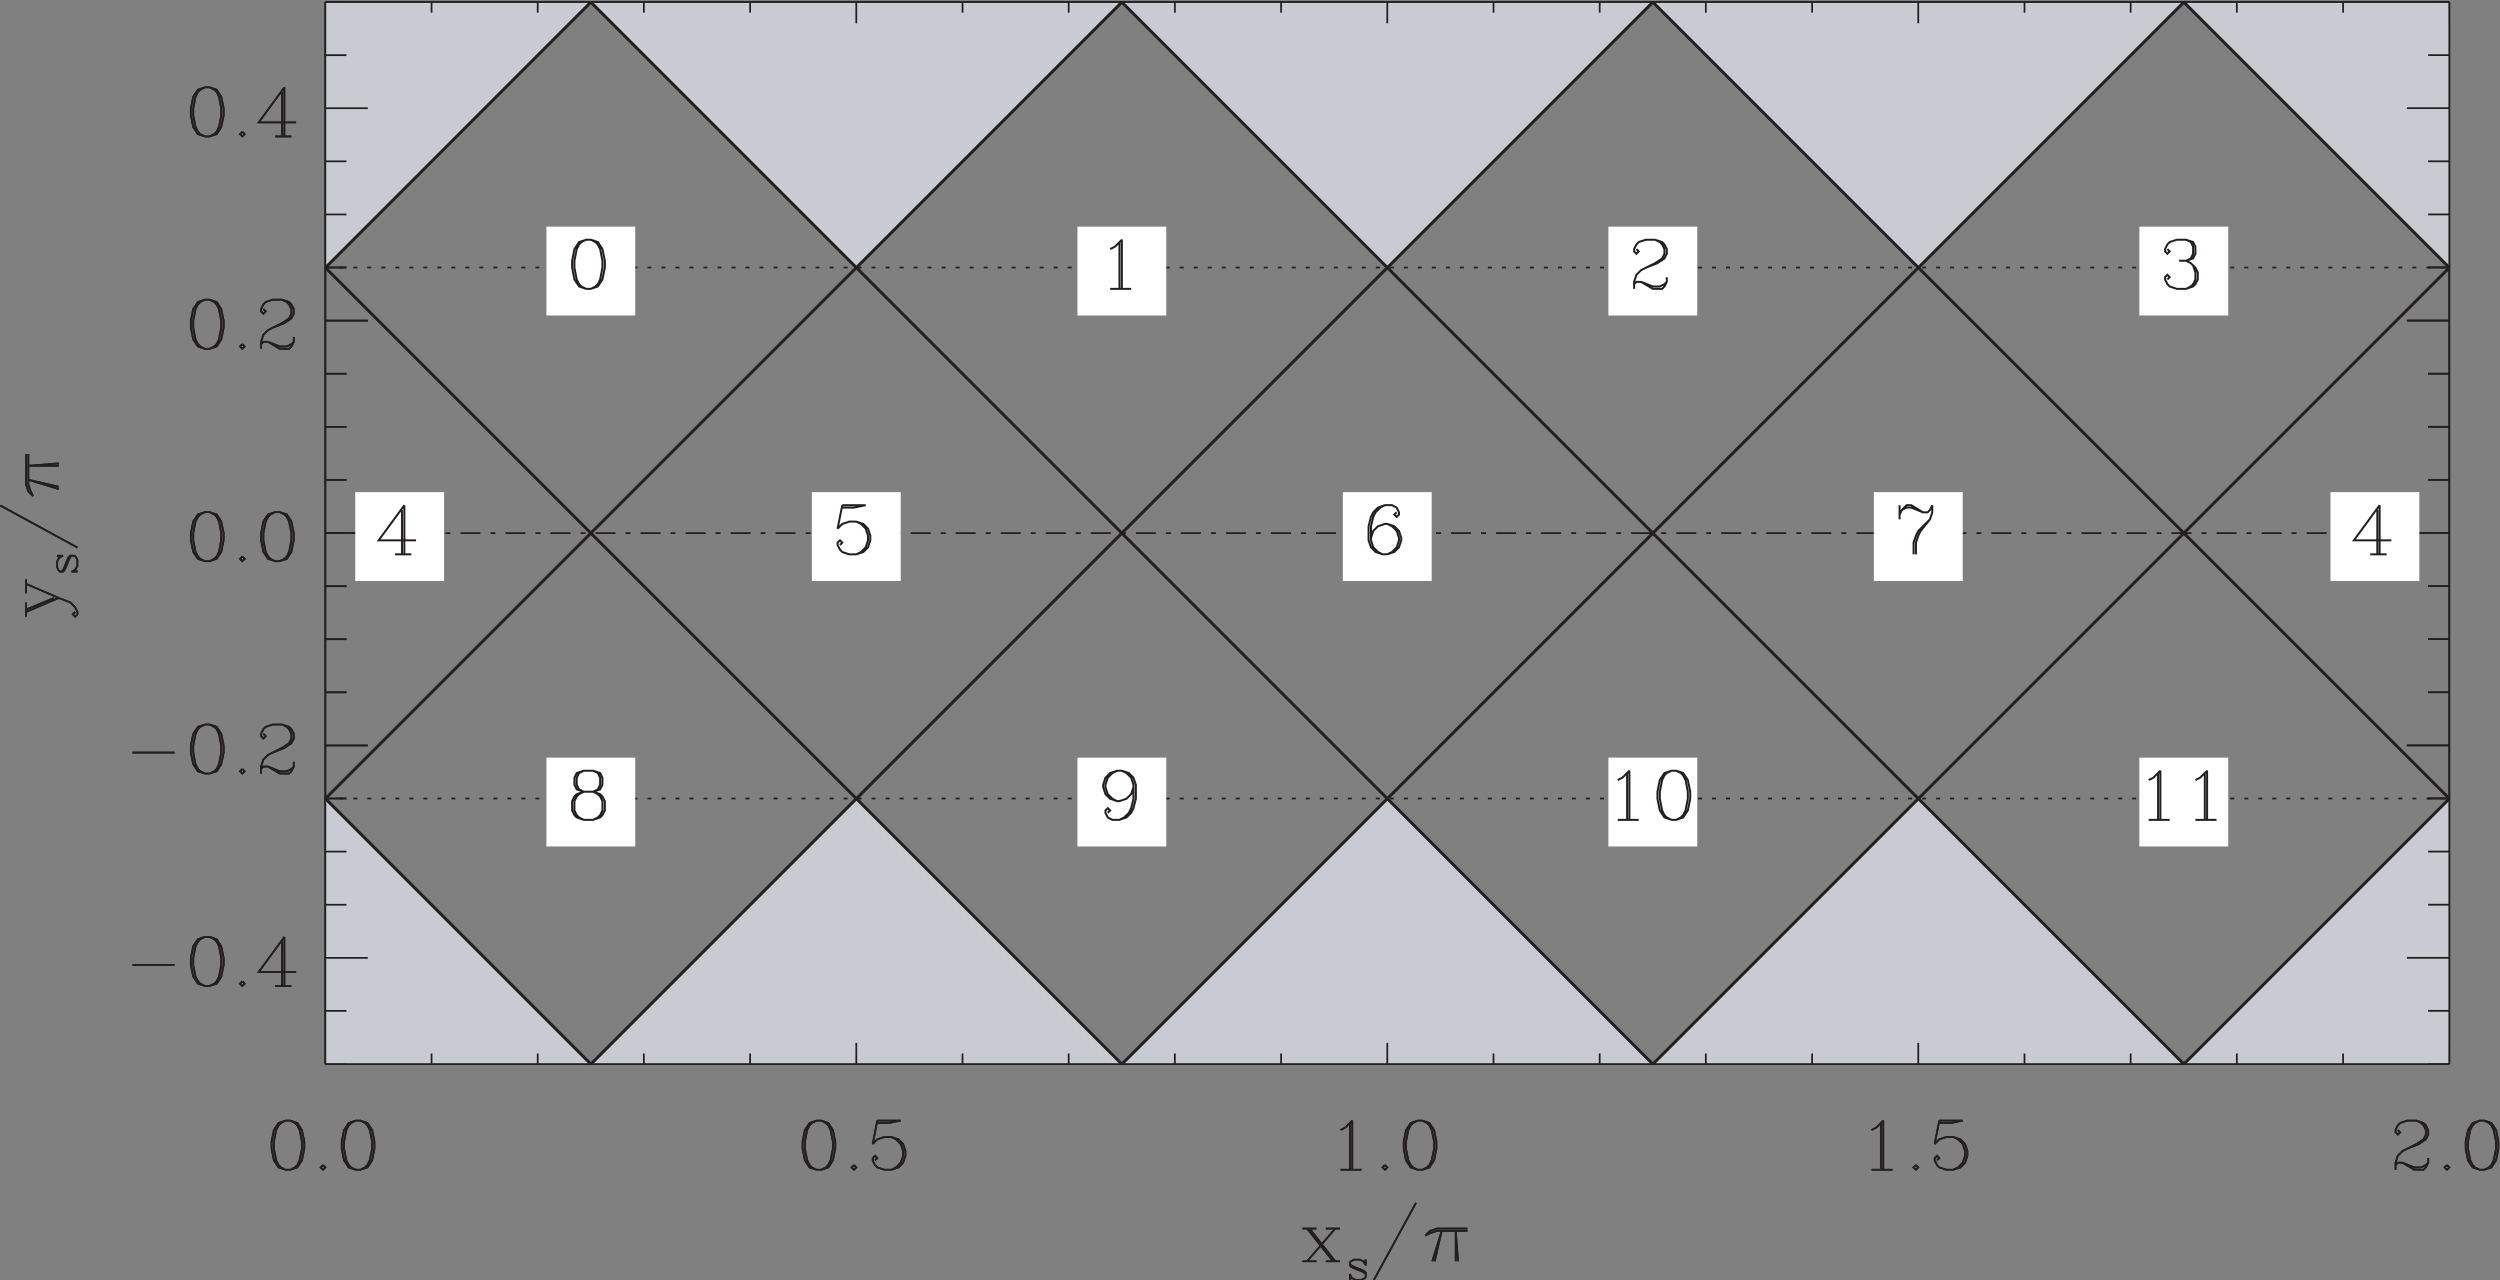 <svg width="594.8" height="304.55" version="1.1" viewBox="0 0 594.8 304.55" xmlns="http://www.w3.org/2000/svg">
 <rect x="0" y="0" width="594.8" height="304.55" fill="#808080" stroke="none"/>
 <defs>
  <clipPath id="ag">
   <path d="m0 0h612v810h-612z"/>
  </clipPath>
  <clipPath id="af">
   <path d="m0 0h612v810h-612z"/>
  </clipPath>
  <clipPath id="ae">
   <path d="m0 0h612v810h-612z"/>
  </clipPath>
  <clipPath id="ad">
   <path d="m0 0h612v810h-612z"/>
  </clipPath>
  <clipPath id="ac">
   <path d="m0 0h612v810h-612z"/>
  </clipPath>
  <clipPath id="ab">
   <path d="m0 0h612v810h-612z"/>
  </clipPath>
  <clipPath id="aa">
   <path d="m0 0h612v810h-612z"/>
  </clipPath>
  <clipPath id="z">
   <path d="m0 0h612v810h-612z"/>
  </clipPath>
  <clipPath id="y">
   <path d="m0 0h612v810h-612z"/>
  </clipPath>
  <clipPath id="x">
   <path d="m0 0h612v810h-612z"/>
  </clipPath>
  <clipPath id="w">
   <path d="m0 0h612v810h-612z"/>
  </clipPath>
  <clipPath id="v">
   <path d="m0 0h612v810h-612z"/>
  </clipPath>
  <clipPath id="u">
   <path d="m0 0h612v810h-612z"/>
  </clipPath>
  <clipPath id="t">
   <path d="m0 0h612v810h-612z"/>
  </clipPath>
  <clipPath id="s">
   <path d="m0 0h612v810h-612z"/>
  </clipPath>
  <clipPath id="r">
   <path d="m0 0h612v810h-612z"/>
  </clipPath>
  <clipPath id="q">
   <path d="m0 0h612v810h-612z"/>
  </clipPath>
  <clipPath id="p">
   <path d="m0 0h612v810h-612z"/>
  </clipPath>
  <clipPath id="o">
   <path d="m0 0h612v810h-612z"/>
  </clipPath>
  <clipPath id="n">
   <path d="m0 0h612v810h-612z"/>
  </clipPath>
  <clipPath id="m">
   <path d="m0 0h612v810h-612z"/>
  </clipPath>
  <clipPath id="l">
   <path d="m0 0h612v810h-612z"/>
  </clipPath>
  <clipPath id="k">
   <path d="m0 0h612v810h-612z"/>
  </clipPath>
  <clipPath id="j">
   <path d="m0 0h612v810h-612z"/>
  </clipPath>
  <clipPath id="i">
   <path d="m0 0h612v810h-612z"/>
  </clipPath>
  <clipPath id="h">
   <path d="m0 0h612v810h-612z"/>
  </clipPath>
  <clipPath id="g">
   <path d="m0 0h612v810h-612z"/>
  </clipPath>
  <clipPath id="f">
   <path d="m0 0h612v810h-612z"/>
  </clipPath>
  <clipPath id="e">
   <path d="m0 0h612v810h-612z"/>
  </clipPath>
  <clipPath id="d">
   <path d="m0 0h612v810h-612z"/>
  </clipPath>
  <clipPath id="c">
   <path d="m0 0h612v810h-612z"/>
  </clipPath>
  <clipPath id="b">
   <path d="m0 0h612v810h-612z"/>
  </clipPath>
  <clipPath id="a">
   <path d="m0 0h612v810h-612z"/>
  </clipPath>
 </defs>
 <g transform="matrix(1.333 0 0 -1.333 -107.3 995.82)">
  <path d="m138.56 557.13h379.09m-379.09 0v3.786m-7.089-13.876-1.251-0.429-0.839-1.249-0.411-2.072v-1.268l0.411-2.072 0.839-1.267 1.251-0.411h0.839l1.25 0.411 0.822 1.267 0.428 2.072v1.268l-0.428 2.072-0.822 1.249-1.25 0.429h-0.839l-0.84-0.429-0.411-0.41-0.428-0.839-0.411-2.072v-1.268l0.411-2.072 0.428-0.839 0.411-0.428 0.84-0.411m0.839 0 0.821 0.411 0.429 0.428 0.411 0.839 0.411 2.072v1.268l-0.411 2.072-0.411 0.839-0.429 0.41-0.821 0.429m5.84-7.929-0.429-0.428 0.429-0.411 0.41 0.411-0.41 0.428m5.839 7.929-1.25-0.429-0.839-1.249-0.411-2.072v-1.268l0.411-2.072 0.839-1.267 1.25-0.411h0.839l1.251 0.411 0.839 1.267 0.41 2.072v1.268l-0.41 2.072-0.839 1.249-1.251 0.429h-0.839l-0.839-0.429-0.411-0.41-0.428-0.839-0.411-2.072v-1.268l0.411-2.072 0.428-0.839 0.411-0.428 0.839-0.411m0.839 0 0.822 0.411 0.429 0.428 0.41 0.839 0.429 2.072v1.268l-0.429 2.072-0.41 0.839-0.429 0.41-0.822 0.429m88.505 10.09v3.786m-7.089-13.876-1.25-0.429-0.84-1.249-0.41-2.072v-1.268l0.41-2.072 0.84-1.267 1.25-0.411h0.839l1.25 0.411 0.822 1.267 0.428 2.072v1.268l-0.428 2.072-0.822 1.249-1.25 0.429h-0.839l-0.84-0.429-0.41-0.41-0.429-0.839-0.411-2.072v-1.268l0.411-2.072 0.429-0.839 0.41-0.428 0.84-0.411m0.839 0 0.821 0.411 0.429 0.428 0.411 0.839 0.411 2.072v1.268l-0.411 2.072-0.411 0.839-0.429 0.41-0.821 0.429m5.84-7.929-0.429-0.428 0.429-0.411 0.41 0.411-0.41 0.428m4.161 7.929-0.822-4.179 0.822 0.84 1.268 0.41h1.25l1.25-0.41 0.839-0.84 0.411-1.25v-0.839l-0.411-1.25-0.839-0.839-1.25-0.411h-1.25l-1.268 0.411-0.411 0.428-0.411 0.839v0.411l0.411 0.411 0.411-0.411-0.411-0.411m2.929 4.161 0.821-0.41 0.839-0.84 0.429-1.25v-0.839l-0.429-1.25-0.839-0.839-0.821-0.411m-2.518 8.768h4.178m-4.178-0.429h2.089l2.089 0.429m86.845 10.09v3.786m-8.34-15.554 0.839 0.428 1.25 1.25v-8.768m-0.428 8.339v-8.339m-1.661 0h3.75m4.179 0.839-0.429-0.428 0.429-0.411 0.411 0.411-0.411 0.428m5.84 7.929-1.25-0.429-0.84-1.249-0.411-2.072v-1.268l0.411-2.072 0.84-1.267 1.25-0.411h0.839l1.25 0.411 0.839 1.267 0.411 2.072v1.268l-0.411 2.072-0.839 1.249-1.25 0.429h-0.839l-0.839-0.429-0.411-0.41-0.43-0.839-0.41-2.072v-1.268l0.41-2.072 0.43-0.839 0.411-0.428 0.839-0.411m0.839 0 0.821 0.411 0.429 0.428 0.411 0.839 0.428 2.072v1.268l-0.428 2.072-0.411 0.839-0.429 0.41-0.821 0.429m88.504 10.09v3.786m-8.34-15.554 0.841 0.428 1.25 1.25v-8.768m-0.43 8.339v-8.339m-1.661 0h3.751m4.178 0.839-0.428-0.428 0.428-0.411 0.411 0.411-0.411 0.428m4.162 7.929-0.822-4.179 0.822 0.84 1.268 0.41h1.249l1.25-0.41 0.841-0.84 0.409-1.25v-0.839l-0.409-1.25-0.841-0.839-1.25-0.411h-1.249l-1.268 0.411-0.411 0.428-0.411 0.839v0.411l0.411 0.411 0.411-0.411-0.411-0.411m2.928 4.161 0.822-0.41 0.839-0.84 0.43-1.25v-0.839l-0.43-1.25-0.839-0.839-0.822-0.411m-2.517 8.768h4.178m-4.178-0.429h2.089l2.089 0.429m86.845 10.09v3.786m-9.179-15.554 0.41-0.411-0.41-0.411-0.411 0.411v0.411l0.411 0.839 0.41 0.41 1.268 0.429h1.661l1.25-0.429 0.411-0.41 0.428-0.839v-0.822l-0.428-0.839-1.25-0.84-2.072-0.839-0.839-0.411-0.839-0.839-0.411-1.25v-1.25m3.75 8.768 0.839-0.429 0.411-0.41 0.411-0.839v-0.822l-0.411-0.839-1.25-0.84-1.661-0.839m-2.089-2.911 0.411 0.411h0.839l2.089-0.839h1.25l0.822 0.428 0.428 0.411m-4.589 0 2.089-1.25h1.661l0.411 0.411 0.428 0.839v0.839m3.34-1.25-0.428-0.428 0.428-0.411 0.411 0.411-0.411 0.428m5.84 7.929-1.251-0.429-0.839-1.249-0.411-2.072v-1.268l0.411-2.072 0.839-1.267 1.251-0.411h0.839l1.25 0.411 0.839 1.267 0.411 2.072v1.268l-0.411 2.072-0.839 1.249-1.25 0.429h-0.839l-0.84-0.429-0.411-0.41-0.428-0.839-0.411-2.072v-1.268l0.411-2.072 0.428-0.839 0.411-0.428 0.84-0.411m0.839 0 0.822 0.411 0.428 0.428 0.411 0.839 0.428 2.072v1.268l-0.428 2.072-0.411 0.839-0.428 0.41-0.822 0.429m-366.4 10.09v1.893m18.947-1.893v1.893m18.948-1.893v1.893m18.965-1.893v1.893m37.913-1.893v1.893m18.947-1.893v1.893m18.948-1.893v1.893m18.965-1.893v1.893m37.913-1.893v1.893m18.948-1.893v1.893m18.946-1.893v1.893m18.967-1.893v1.893m37.911-1.893v1.893m18.948-1.893v1.893m18.948-1.893v1.893m18.965-1.893v1.893m-184.9-31.252 4.608-5.84m-4.179 5.84 4.59-5.84m0 5.84-5.019-5.84m-0.821 5.84h2.5m1.66 0h2.519m-6.679-5.84h2.5m1.66 0h2.519m4.34-0.232 0.267 0.518v-1.018l-0.267 0.5-0.251 0.268-0.518 0.25h-1.035l-0.518-0.25-0.25-0.268v-0.5l0.25-0.268 0.518-0.249 1.286-0.518 0.518-0.268 0.267-0.25m-2.839 1.803 0.25-0.25 0.518-0.268 1.286-0.517 0.518-0.25 0.267-0.268v-0.768l-0.267-0.268-0.518-0.25h-1.019l-0.518 0.25-0.267 0.268-0.25 0.518v-1.036l0.25 0.518m11.554 13.233-7.518-13.769m12.107 8.768-1.678-5.429m1.678 5.429-1.25-5.429m3.751 5.429v-5.429m0 5.429 0.411-5.429m-5.84 4.59 0.839 0.839 1.25 0.411h5.429m-7.518-1.25 0.839 0.411 1.25 0.428h5.429m-203.85 219.32h379.09m-379.09 0v-3.786m94.773 3.786v-3.786m94.774 3.786v-3.786m94.772 3.786v-3.786m94.774 3.786v-3.786m-360.13 3.786v-1.893m18.947 1.893v-1.893m18.948 1.893v-1.893m18.965 1.893v-1.893m37.913 1.893v-1.893m18.947 1.893v-1.893m18.948 1.893v-1.893m18.965 1.893v-1.893m37.913 1.893v-1.893m18.948 1.893v-1.893m18.946 1.893v-1.893m18.967 1.893v-1.893m37.911 1.893v-1.893m18.948 1.893v-1.893m18.948 1.893v-1.893m18.965 1.893v-1.893m-360.14-187.65v189.55m0-170.6h7.59m-42.02-1.268h7.518m5.429 5.019-1.25-0.429-0.84-1.25-0.428-2.089v-1.251l0.428-2.089 0.84-1.25 1.25-0.411h0.821l1.268 0.411 0.822 1.25 0.428 2.089v1.251l-0.428 2.089-0.822 1.25-1.268 0.429h-0.821l-0.839-0.429-0.411-0.411-0.429-0.839-0.411-2.089v-1.251l0.411-2.089 0.429-0.822 0.411-0.428 0.839-0.411m0.821 0 0.84 0.411 0.428 0.428 0.411 0.822 0.411 2.089v1.251l-0.411 2.089-0.411 0.839-0.428 0.411-0.84 0.429m5.858-7.93-0.429-0.428 0.429-0.411 0.411 0.411-0.411 0.428m7.09 7.09v-7.929m0.41 8.769v-8.769m0 8.769-4.589-6.269h6.679m-3.751-2.5h2.911m6.054 42.931h7.59m-42.02-1.268h7.518m5.429 5.001-1.25-0.411-0.84-1.25-0.428-2.09v-1.25l0.428-2.089 0.84-1.25 1.25-0.411h0.821l1.268 0.411 0.822 1.25 0.428 2.089v1.25l-0.428 2.09-0.822 1.25-1.268 0.411h-0.821l-0.839-0.411-0.411-0.411-0.429-0.839-0.411-2.09v-1.25l0.411-2.089 0.429-0.84 0.411-0.41 0.839-0.411m0.821 0 0.84 0.411 0.428 0.41 0.411 0.84 0.411 2.089v1.25l-0.411 2.09-0.411 0.839-0.428 0.411-0.84 0.411m5.858-7.93-0.429-0.41 0.429-0.411 0.411 0.411-0.411 0.41m3.75 6.269 0.411-0.411-0.411-0.428-0.411 0.428v0.411l0.411 0.839 0.411 0.411 1.25 0.411h1.679l1.25-0.411 0.41-0.411 0.429-0.839v-0.839l-0.429-0.84-1.25-0.822-2.089-0.839-0.822-0.41-0.839-0.84-0.411-1.25v-1.25m3.751 8.751 0.839-0.411 0.411-0.411 0.41-0.839v-0.839l-0.41-0.84-1.25-0.822-1.679-0.839m-2.072-2.929 0.411 0.429h0.84l2.071-0.839h1.268l0.821 0.41 0.429 0.429m-4.589 0 2.071-1.25h1.679l0.41 0.411 0.429 0.839v0.839m5.625 40.842h7.59m-29.073 3.732-1.25-0.411-0.84-1.25-0.428-2.089v-1.25l0.428-2.09 0.84-1.25 1.25-0.411h0.821l1.268 0.411 0.822 1.25 0.428 2.09v1.25l-0.428 2.089-0.822 1.25-1.268 0.411h-0.821l-0.839-0.411-0.411-0.428-0.429-0.822-0.411-2.089v-1.25l0.411-2.09 0.429-0.839 0.411-0.411 0.839-0.411m0.821 0 0.84 0.411 0.428 0.411 0.411 0.839 0.411 2.09v1.25l-0.411 2.089-0.411 0.822-0.428 0.428-0.84 0.411m5.858-7.929-0.429-0.411 0.429-0.411 0.411 0.411-0.411 0.411m5.839 7.929-1.249-0.411-0.84-1.25-0.411-2.089v-1.25l0.411-2.09 0.84-1.25 1.249-0.411h0.822l1.268 0.411 0.821 1.25 0.429 2.09v1.25l-0.429 2.089-0.821 1.25-1.268 0.411h-0.822l-0.839-0.411-0.41-0.428-0.429-0.822-0.411-2.089v-1.25l0.411-2.09 0.429-0.839 0.41-0.411 0.839-0.411m0.822 0 0.839 0.411 0.429 0.411 0.411 0.839 0.41 2.09v1.25l-0.41 2.089-0.411 0.822-0.429 0.428-0.839 0.411m8.143 34.181h7.59m-29.073 3.732-1.25-0.411-0.84-1.25-0.428-2.089v-1.25l0.428-2.09 0.84-1.25 1.25-0.428h0.821l1.268 0.428 0.822 1.25 0.428 2.09v1.25l-0.428 2.089-0.822 1.25-1.268 0.411h-0.821l-0.839-0.411-0.411-0.428-0.429-0.822-0.411-2.089v-1.25l0.411-2.09 0.429-0.839 0.411-0.411 0.839-0.428m0.821 0 0.84 0.428 0.428 0.411 0.411 0.839 0.411 2.09v1.25l-0.411 2.089-0.411 0.822-0.428 0.428-0.84 0.411m5.858-7.929-0.429-0.411 0.429-0.428 0.411 0.428-0.411 0.411m3.75 6.268 0.411-0.428-0.411-0.411-0.411 0.411v0.428l0.411 0.822 0.411 0.428 1.25 0.411h1.679l1.25-0.411 0.41-0.428 0.429-0.822v-0.839l-0.429-0.839-1.25-0.839-2.089-0.822-0.822-0.429-0.839-0.821-0.411-1.268v-1.25m3.751 8.768 0.839-0.411 0.411-0.428 0.41-0.822v-0.839l-0.41-0.839-1.25-0.839-1.679-0.822m-2.072-2.929 0.411 0.411h0.84l2.071-0.822h1.268l0.821 0.411 0.429 0.411m-4.589 0 2.071-1.25h1.679l0.41 0.428 0.429 0.822v0.839m5.625 40.86h7.59m-29.073 3.732-1.25-0.428-0.84-1.25-0.428-2.072v-1.268l0.428-2.072 0.84-1.267 1.25-0.411h0.821l1.268 0.411 0.822 1.267 0.428 2.072v1.268l-0.428 2.072-0.822 1.25-1.268 0.428h-0.821l-0.839-0.428-0.411-0.411-0.429-0.839-0.411-2.072v-1.268l0.411-2.072 0.429-0.839 0.411-0.428 0.839-0.411m0.821 0 0.84 0.411 0.428 0.428 0.411 0.839 0.411 2.072v1.268l-0.411 2.072-0.411 0.839-0.428 0.411-0.84 0.428m5.858-7.929-0.429-0.428 0.429-0.411 0.411 0.411-0.411 0.428m7.09 7.09v-7.929m0.41 8.768v-8.768m0 8.768-4.589-6.268h6.679m-3.751-2.5h2.911m6.054-165.56h3.786m-3.786 9.483h3.786m-3.786 18.947h3.786m-3.786 9.483h3.786m-3.786 9.482h3.786m-3.786 18.948h3.786m-3.786 9.482h3.786m-3.786 9.465h3.786m-3.786 18.965h3.786m-3.786 9.465h3.786m-3.786 9.483h3.786m-3.786 18.965h3.786m-3.786 9.465h3.786m-3.786 9.483h3.786m-3.786 18.948h3.786m-3.786 9.482h3.786m-57.199-108.86 5.839 2.499m-5.839-2.071 5 2.071m-5 2.518 5.839-2.518 2.09-0.821 0.839-0.839 0.411-0.839v-0.412l-0.411-0.429-0.429 0.429 0.429 0.412m-8.768-0.841v2.519m0 1.661v2.499m6.071 3.947-0.518 0.25h1.036l-0.518-0.25-0.268-0.268-0.25-0.518v-1.035l0.25-0.518 0.268-0.251h0.518l0.25 0.251 0.25 0.518 0.518 1.303 0.268 0.518 0.25 0.25m-1.804-2.84 0.268 0.251 0.25 0.518 0.518 1.303 0.25 0.518 0.268 0.25h0.768l0.268-0.25 0.25-0.518v-1.036l-0.25-0.518-0.268-0.267-0.518-0.251h1.036l-0.518 0.251m-13.233 11.554 13.769-7.518m-8.769 12.108 5.429-1.661m-5.429 1.661 5.429-1.25m-5.429 3.75h5.429m-5.429 0 5.429 0.428m-4.589-5.857-0.84 0.839-0.41 1.251v5.428m1.25-7.518-0.411 0.839-0.429 1.251v5.428m432.1-108.86v189.55m0-170.6h-7.572m7.572 37.913h-7.572m7.572 37.913h-7.572m7.572 37.913h-7.572m7.572 37.913h-7.572m7.572-170.6h-3.786m3.786 9.483h-3.786m3.786 18.947h-3.786m3.786 9.483h-3.786m3.786 9.482h-3.786m3.786 18.948h-3.786m3.786 9.482h-3.786m3.786 9.465h-3.786m3.786 18.965h-3.786m3.786 9.465h-3.786m3.786 9.483h-3.786m3.786 18.965h-3.786m3.786 9.465h-3.786m3.786 9.483h-3.786m3.786 18.948h-3.786m3.786 9.482h-3.786" clip-path="url(#a)" fill="none" stroke="#231f20" stroke-miterlimit="2.5" stroke-width=".315"/>
  <path d="m138.56 746.68h379.09v-47.378l-47.378 47.378-47.396-47.378-47.377 47.378-47.395-47.378-47.378 47.378-47.396-47.378-47.377 47.378-47.396-47.378v47.378" clip-path="url(#b)" fill="#c8cbd1"/>
  <path d="m138.56 557.13h379.09v47.395l-47.378-47.395-47.396 47.395-47.377-47.395-47.395 47.395-47.378-47.395-47.396 47.395-47.377-47.395-47.396 47.395v-47.395" clip-path="url(#c)" fill="#c8cbd1"/>
  <g fill="none" stroke="#231f20" stroke-miterlimit="2.5">
   <path d="m138.56 557.13h379.09m-379.09 0v3.786m-7.089-13.876-1.251-0.429-0.839-1.249-0.411-2.072v-1.268l0.411-2.072 0.839-1.267 1.251-0.411h0.839l1.25 0.411 0.822 1.267 0.428 2.072v1.268l-0.428 2.072-0.822 1.249-1.25 0.429h-0.839l-0.84-0.429-0.411-0.41-0.428-0.839-0.411-2.072v-1.268l0.411-2.072 0.428-0.839 0.411-0.428 0.84-0.411m0.839 0 0.821 0.411 0.429 0.428 0.411 0.839 0.411 2.072v1.268l-0.411 2.072-0.411 0.839-0.429 0.41-0.821 0.429m5.84-7.929-0.429-0.428 0.429-0.411 0.41 0.411-0.41 0.428m5.839 7.929-1.25-0.429-0.839-1.249-0.411-2.072v-1.268l0.411-2.072 0.839-1.267 1.25-0.411h0.839l1.251 0.411 0.839 1.267 0.41 2.072v1.268l-0.41 2.072-0.839 1.249-1.251 0.429h-0.839l-0.839-0.429-0.411-0.41-0.428-0.839-0.411-2.072v-1.268l0.411-2.072 0.428-0.839 0.411-0.428 0.839-0.411m0.839 0 0.822 0.411 0.429 0.428 0.41 0.839 0.429 2.072v1.268l-0.429 2.072-0.41 0.839-0.429 0.41-0.822 0.429m88.505 10.09v3.786m-7.089-13.876-1.25-0.429-0.84-1.249-0.41-2.072v-1.268l0.41-2.072 0.84-1.267 1.25-0.411h0.839l1.25 0.411 0.822 1.267 0.428 2.072v1.268l-0.428 2.072-0.822 1.249-1.25 0.429h-0.839l-0.84-0.429-0.41-0.41-0.429-0.839-0.411-2.072v-1.268l0.411-2.072 0.429-0.839 0.41-0.428 0.84-0.411m0.839 0 0.821 0.411 0.429 0.428 0.411 0.839 0.411 2.072v1.268l-0.411 2.072-0.411 0.839-0.429 0.41-0.821 0.429m5.84-7.929-0.429-0.428 0.429-0.411 0.41 0.411-0.41 0.428m4.161 7.929-0.822-4.179 0.822 0.84 1.268 0.41h1.25l1.25-0.41 0.839-0.84 0.411-1.25v-0.839l-0.411-1.25-0.839-0.839-1.25-0.411h-1.25l-1.268 0.411-0.411 0.428-0.411 0.839v0.411l0.411 0.411 0.411-0.411-0.411-0.411m2.929 4.161 0.821-0.41 0.839-0.84 0.429-1.25v-0.839l-0.429-1.25-0.839-0.839-0.821-0.411m-2.518 8.768h4.178m-4.178-0.429h2.089l2.089 0.429m86.845 10.09v3.786m-8.34-15.554 0.839 0.428 1.25 1.25v-8.768m-0.428 8.339v-8.339m-1.661 0h3.75m4.179 0.839-0.429-0.428 0.429-0.411 0.411 0.411-0.411 0.428m5.84 7.929-1.25-0.429-0.84-1.249-0.411-2.072v-1.268l0.411-2.072 0.84-1.267 1.25-0.411h0.839l1.25 0.411 0.839 1.267 0.411 2.072v1.268l-0.411 2.072-0.839 1.249-1.25 0.429h-0.839l-0.839-0.429-0.411-0.41-0.43-0.839-0.41-2.072v-1.268l0.41-2.072 0.43-0.839 0.411-0.428 0.839-0.411m0.839 0 0.821 0.411 0.429 0.428 0.411 0.839 0.428 2.072v1.268l-0.428 2.072-0.411 0.839-0.429 0.41-0.821 0.429m88.504 10.09v3.786m-8.34-15.554 0.841 0.428 1.25 1.25v-8.768m-0.43 8.339v-8.339m-1.661 0h3.751m4.178 0.839-0.428-0.428 0.428-0.411 0.411 0.411-0.411 0.428m4.162 7.929-0.822-4.179 0.822 0.84 1.268 0.41h1.249l1.25-0.41 0.841-0.84 0.409-1.25v-0.839l-0.409-1.25-0.841-0.839-1.25-0.411h-1.249l-1.268 0.411-0.411 0.428-0.411 0.839v0.411l0.411 0.411 0.411-0.411-0.411-0.411m2.928 4.161 0.822-0.41 0.839-0.84 0.43-1.25v-0.839l-0.43-1.25-0.839-0.839-0.822-0.411m-2.517 8.768h4.178m-4.178-0.429h2.089l2.089 0.429m86.845 10.09v3.786m-9.179-15.554 0.41-0.411-0.41-0.411-0.411 0.411v0.411l0.411 0.839 0.41 0.41 1.268 0.429h1.661l1.25-0.429 0.411-0.41 0.428-0.839v-0.822l-0.428-0.839-1.25-0.84-2.072-0.839-0.839-0.411-0.839-0.839-0.411-1.25v-1.25m3.75 8.768 0.839-0.429 0.411-0.41 0.411-0.839v-0.822l-0.411-0.839-1.25-0.84-1.661-0.839m-2.089-2.911 0.411 0.411h0.839l2.089-0.839h1.25l0.822 0.428 0.428 0.411m-4.589 0 2.089-1.25h1.661l0.411 0.411 0.428 0.839v0.839m3.34-1.25-0.428-0.428 0.428-0.411 0.411 0.411-0.411 0.428m5.84 7.929-1.251-0.429-0.839-1.249-0.411-2.072v-1.268l0.411-2.072 0.839-1.267 1.251-0.411h0.839l1.25 0.411 0.839 1.267 0.411 2.072v1.268l-0.411 2.072-0.839 1.249-1.25 0.429h-0.839l-0.84-0.429-0.411-0.41-0.428-0.839-0.411-2.072v-1.268l0.411-2.072 0.428-0.839 0.411-0.428 0.84-0.411m0.839 0 0.822 0.411 0.428 0.428 0.411 0.839 0.428 2.072v1.268l-0.428 2.072-0.411 0.839-0.428 0.41-0.822 0.429m-366.4 10.09v1.893m18.947-1.893v1.893m18.948-1.893v1.893m18.965-1.893v1.893m37.913-1.893v1.893m18.947-1.893v1.893m18.948-1.893v1.893m18.965-1.893v1.893m37.913-1.893v1.893m18.948-1.893v1.893m18.946-1.893v1.893m18.967-1.893v1.893m37.911-1.893v1.893m18.948-1.893v1.893m18.948-1.893v1.893m18.965-1.893v1.893m-184.9-31.252 4.608-5.84m-4.179 5.84 4.59-5.84m0 5.84-5.019-5.84m-0.821 5.84h2.5m1.66 0h2.519m-6.679-5.84h2.5m1.66 0h2.519m4.34-0.232 0.267 0.518v-1.018l-0.267 0.5-0.251 0.268-0.518 0.25h-1.035l-0.518-0.25-0.25-0.268v-0.5l0.25-0.268 0.518-0.249 1.286-0.518 0.518-0.268 0.267-0.25m-2.839 1.803 0.25-0.25 0.518-0.268 1.286-0.517 0.518-0.25 0.267-0.268v-0.768l-0.267-0.268-0.518-0.25h-1.019l-0.518 0.25-0.267 0.268-0.25 0.518v-1.036l0.25 0.518m11.554 13.233-7.518-13.769m12.107 8.768-1.678-5.429m1.678 5.429-1.25-5.429m3.751 5.429v-5.429m0 5.429 0.411-5.429m-5.84 4.59 0.839 0.839 1.25 0.411h5.429m-7.518-1.25 0.839 0.411 1.25 0.428h5.429m-203.85 219.32h379.09m-379.09 0v-3.786m94.773 3.786v-3.786m94.774 3.786v-3.786m94.772 3.786v-3.786m94.774 3.786v-3.786m-360.13 3.786v-1.893m18.947 1.893v-1.893m18.948 1.893v-1.893m18.965 1.893v-1.893m37.913 1.893v-1.893m18.947 1.893v-1.893m18.948 1.893v-1.893m18.965 1.893v-1.893m37.913 1.893v-1.893m18.948 1.893v-1.893m18.946 1.893v-1.893m18.967 1.893v-1.893m37.911 1.893v-1.893m18.948 1.893v-1.893m18.948 1.893v-1.893m18.965 1.893v-1.893m-360.14-187.65v189.55m0-170.6h7.59m-42.02-1.268h7.518m5.429 5.019-1.25-0.429-0.84-1.25-0.428-2.089v-1.251l0.428-2.089 0.84-1.25 1.25-0.411h0.821l1.268 0.411 0.822 1.25 0.428 2.089v1.251l-0.428 2.089-0.822 1.25-1.268 0.429h-0.821l-0.839-0.429-0.411-0.411-0.429-0.839-0.411-2.089v-1.251l0.411-2.089 0.429-0.822 0.411-0.428 0.839-0.411m0.821 0 0.84 0.411 0.428 0.428 0.411 0.822 0.411 2.089v1.251l-0.411 2.089-0.411 0.839-0.428 0.411-0.84 0.429m5.858-7.93-0.429-0.428 0.429-0.411 0.411 0.411-0.411 0.428m7.09 7.09v-7.929m0.41 8.769v-8.769m0 8.769-4.589-6.269h6.679m-3.751-2.5h2.911m6.054 42.931h7.59m-42.02-1.268h7.518m5.429 5.001-1.25-0.411-0.84-1.25-0.428-2.09v-1.25l0.428-2.089 0.84-1.25 1.25-0.411h0.821l1.268 0.411 0.822 1.25 0.428 2.089v1.25l-0.428 2.09-0.822 1.25-1.268 0.411h-0.821l-0.839-0.411-0.411-0.411-0.429-0.839-0.411-2.09v-1.25l0.411-2.089 0.429-0.84 0.411-0.41 0.839-0.411m0.821 0 0.84 0.411 0.428 0.41 0.411 0.84 0.411 2.089v1.25l-0.411 2.09-0.411 0.839-0.428 0.411-0.84 0.411m5.858-7.93-0.429-0.41 0.429-0.411 0.411 0.411-0.411 0.41m3.75 6.269 0.411-0.411-0.411-0.428-0.411 0.428v0.411l0.411 0.839 0.411 0.411 1.25 0.411h1.679l1.25-0.411 0.41-0.411 0.429-0.839v-0.839l-0.429-0.84-1.25-0.822-2.089-0.839-0.822-0.41-0.839-0.84-0.411-1.25v-1.25m3.751 8.751 0.839-0.411 0.411-0.411 0.41-0.839v-0.839l-0.41-0.84-1.25-0.822-1.679-0.839m-2.072-2.929 0.411 0.429h0.84l2.071-0.839h1.268l0.821 0.41 0.429 0.429m-4.589 0 2.071-1.25h1.679l0.41 0.411 0.429 0.839v0.839m5.625 40.842h7.59m-29.073 3.732-1.25-0.411-0.84-1.25-0.428-2.089v-1.25l0.428-2.09 0.84-1.25 1.25-0.411h0.821l1.268 0.411 0.822 1.25 0.428 2.09v1.25l-0.428 2.089-0.822 1.25-1.268 0.411h-0.821l-0.839-0.411-0.411-0.428-0.429-0.822-0.411-2.089v-1.25l0.411-2.09 0.429-0.839 0.411-0.411 0.839-0.411m0.821 0 0.84 0.411 0.428 0.411 0.411 0.839 0.411 2.09v1.25l-0.411 2.089-0.411 0.822-0.428 0.428-0.84 0.411m5.858-7.929-0.429-0.411 0.429-0.411 0.411 0.411-0.411 0.411m5.839 7.929-1.249-0.411-0.84-1.25-0.411-2.089v-1.25l0.411-2.09 0.84-1.25 1.249-0.411h0.822l1.268 0.411 0.821 1.25 0.429 2.09v1.25l-0.429 2.089-0.821 1.25-1.268 0.411h-0.822l-0.839-0.411-0.41-0.428-0.429-0.822-0.411-2.089v-1.25l0.411-2.09 0.429-0.839 0.41-0.411 0.839-0.411m0.822 0 0.839 0.411 0.429 0.411 0.411 0.839 0.41 2.09v1.25l-0.41 2.089-0.411 0.822-0.429 0.428-0.839 0.411m8.143 34.181h7.59m-29.073 3.732-1.25-0.411-0.84-1.25-0.428-2.089v-1.25l0.428-2.09 0.84-1.25 1.25-0.428h0.821l1.268 0.428 0.822 1.25 0.428 2.09v1.25l-0.428 2.089-0.822 1.25-1.268 0.411h-0.821l-0.839-0.411-0.411-0.428-0.429-0.822-0.411-2.089v-1.25l0.411-2.09 0.429-0.839 0.411-0.411 0.839-0.428m0.821 0 0.84 0.428 0.428 0.411 0.411 0.839 0.411 2.09v1.25l-0.411 2.089-0.411 0.822-0.428 0.428-0.84 0.411m5.858-7.929-0.429-0.411 0.429-0.428 0.411 0.428-0.411 0.411m3.75 6.268 0.411-0.428-0.411-0.411-0.411 0.411v0.428l0.411 0.822 0.411 0.428 1.25 0.411h1.679l1.25-0.411 0.41-0.428 0.429-0.822v-0.839l-0.429-0.839-1.25-0.839-2.089-0.822-0.822-0.429-0.839-0.821-0.411-1.268v-1.25m3.751 8.768 0.839-0.411 0.411-0.428 0.41-0.822v-0.839l-0.41-0.839-1.25-0.839-1.679-0.822m-2.072-2.929 0.411 0.411h0.84l2.071-0.822h1.268l0.821 0.411 0.429 0.411m-4.589 0 2.071-1.25h1.679l0.41 0.428 0.429 0.822v0.839m5.625 40.86h7.59m-29.073 3.732-1.25-0.428-0.84-1.25-0.428-2.072v-1.268l0.428-2.072 0.84-1.267 1.25-0.411h0.821l1.268 0.411 0.822 1.267 0.428 2.072v1.268l-0.428 2.072-0.822 1.25-1.268 0.428h-0.821l-0.839-0.428-0.411-0.411-0.429-0.839-0.411-2.072v-1.268l0.411-2.072 0.429-0.839 0.411-0.428 0.839-0.411m0.821 0 0.84 0.411 0.428 0.428 0.411 0.839 0.411 2.072v1.268l-0.411 2.072-0.411 0.839-0.428 0.411-0.84 0.428m5.858-7.929-0.429-0.428 0.429-0.411 0.411 0.411-0.411 0.428m7.09 7.09v-7.929m0.41 8.768v-8.768m0 8.768-4.589-6.268h6.679m-3.751-2.5h2.911m6.054-165.56h3.786m-3.786 9.483h3.786m-3.786 18.947h3.786m-3.786 9.483h3.786m-3.786 9.482h3.786m-3.786 18.948h3.786m-3.786 9.482h3.786m-3.786 9.465h3.786m-3.786 18.965h3.786m-3.786 9.465h3.786m-3.786 9.483h3.786m-3.786 18.965h3.786m-3.786 9.465h3.786m-3.786 9.483h3.786m-3.786 18.948h3.786m-3.786 9.482h3.786m-57.199-108.86 5.839 2.499m-5.839-2.071 5 2.071m-5 2.518 5.839-2.518 2.09-0.821 0.839-0.839 0.411-0.839v-0.412l-0.411-0.429-0.429 0.429 0.429 0.412m-8.768-0.841v2.519m0 1.661v2.499m6.071 3.947-0.518 0.25h1.036l-0.518-0.25-0.268-0.268-0.25-0.518v-1.035l0.25-0.518 0.268-0.251h0.518l0.25 0.251 0.25 0.518 0.518 1.303 0.268 0.518 0.25 0.25m-1.804-2.84 0.268 0.251 0.25 0.518 0.518 1.303 0.25 0.518 0.268 0.25h0.768l0.268-0.25 0.25-0.518v-1.036l-0.25-0.518-0.268-0.267-0.518-0.251h1.036l-0.518 0.251m-13.233 11.554 13.769-7.518m-8.769 12.108 5.429-1.661m-5.429 1.661 5.429-1.25m-5.429 3.75h5.429m-5.429 0 5.429 0.428m-4.589-5.857-0.84 0.839-0.41 1.251v5.428m1.25-7.518-0.411 0.839-0.429 1.251v5.428m432.1-108.86v189.55m0-170.6h-7.572m7.572 37.913h-7.572m7.572 37.913h-7.572m7.572 37.913h-7.572m7.572 37.913h-7.572m7.572-170.6h-3.786m3.786 9.483h-3.786m3.786 18.947h-3.786m3.786 9.483h-3.786m3.786 9.482h-3.786m3.786 18.948h-3.786m3.786 9.482h-3.786m3.786 9.465h-3.786m3.786 18.965h-3.786m3.786 9.465h-3.786m3.786 9.483h-3.786m3.786 18.965h-3.786m3.786 9.465h-3.786m3.786 9.483h-3.786m3.786 18.948h-3.786m3.786 9.482h-3.786" clip-path="url(#d)" stroke-width=".315"/>
   <path d="m138.56 604.52 47.396-47.395m-47.396 142.13 47.396 47.414m-47.396-47.378 142.17-142.17m-142.17 47.377 142.17 142.17m-94.773 0 189.55-189.55m-189.55 0 189.55 189.55m-94.773 0 189.55-189.55m-189.55 0 189.55 189.55m-94.773 0 142.15-142.15m-142.15-47.395 142.15 142.15m-47.378 47.395 47.378-47.378m-47.378-142.17 47.378 47.377" clip-path="url(#e)" stroke-width=".536"/>
   <path d="m138.56 699.3h379.09m-379.09-94.773h379.09" clip-path="url(#f)" stroke-dasharray="0.714, 1.786" stroke-width=".315"/>
   <path d="m138.56 651.9h379.09" clip-path="url(#g)" stroke-dasharray="3.572, 1.786, 0.893, 1.786" stroke-width=".315"/>
  </g>
  <path d="m178.02 690.74h15.858v15.858h-15.858z" clip-path="url(#h)" fill="#fff"/>
  <path d="m185.11 704.26-1.25-0.411-0.839-1.25-0.411-2.089v-1.251l0.411-2.089 0.839-1.25 1.25-0.428h0.84l1.25 0.428 0.821 1.25 0.429 2.089v1.251l-0.429 2.089-0.821 1.25-1.25 0.411h-0.84l-0.839-0.411-0.411-0.428-0.428-0.822-0.411-2.089v-1.251l0.411-2.089 0.428-0.839 0.411-0.411 0.839-0.428m0.84 0 0.821 0.428 0.429 0.411 0.411 0.839 0.41 2.089v1.251l-0.41 2.089-0.411 0.822-0.429 0.428-0.821 0.411" clip-path="url(#i)" fill="none" stroke="#231f20" stroke-miterlimit="2.5" stroke-width=".357"/>
  <path d="m272.8 690.74h15.858v15.858h-15.858z" clip-path="url(#j)" fill="#fff"/>
  <path d="m278.64 702.6 0.84 0.411 1.25 1.25v-8.768m-0.429 8.357v-8.357m-1.661 0h3.751" clip-path="url(#k)" fill="none" stroke="#231f20" stroke-miterlimit="2.5" stroke-width=".357"/>
  <path d="m367.57 690.74h15.858v15.858h-15.858z" clip-path="url(#l)" fill="#fff"/>
  <path d="m372.57 702.6 0.411-0.428-0.411-0.411-0.411 0.411v0.428l0.411 0.822 0.411 0.428 1.268 0.411h1.661l1.25-0.411 0.411-0.428 0.428-0.822v-0.839l-0.428-0.839-1.25-0.84-2.072-0.822-0.84-0.428-0.839-0.822-0.411-1.267v-1.25m3.751 8.768 0.839-0.411 0.411-0.428 0.411-0.822v-0.839l-0.411-0.839-1.25-0.84-1.661-0.822m-2.09-2.928 0.411 0.411h0.839l2.09-0.822h1.25l0.822 0.411 0.428 0.411m-4.59 0 2.09-1.25h1.661l0.411 0.428 0.428 0.822v0.839" clip-path="url(#m)" fill="none" stroke="#231f20" stroke-miterlimit="2.5" stroke-width=".357"/>
  <path d="m462.34 690.74h15.858v15.858h-15.858z" clip-path="url(#n)" fill="#fff"/>
  <path d="m467.34 702.6 0.409-0.428-0.409-0.411-0.411 0.411v0.428l0.411 0.822 0.409 0.428 1.269 0.411h1.661l1.25-0.411 0.41-0.839v-1.25l-0.41-0.839-1.25-0.411h-1.25m1.25 3.75 0.839-0.411 0.411-0.839v-1.25l-0.411-0.839-0.839-0.411 0.839-0.429 0.821-0.822 0.43-0.839v-1.25l-0.43-0.839-0.41-0.411-1.25-0.428h-1.661l-1.269 0.428-0.409 0.411-0.411 0.839v0.411l0.411 0.428 0.409-0.428-0.409-0.411m4.589 2.5 0.41-1.25v-1.25l-0.41-0.839-0.411-0.411-0.839-0.428" clip-path="url(#o)" fill="none" stroke="#231f20" stroke-miterlimit="2.5" stroke-width=".357"/>
  <path d="m225.4 643.35h15.858v15.858h-15.858z" clip-path="url(#p)" fill="#fff"/>
  <path d="m230.83 656.88-0.839-4.179 0.839 0.839 1.25 0.411h1.25l1.25-0.411 0.84-0.839 0.41-1.25v-0.839l-0.41-1.251-0.84-0.839-1.25-0.411h-1.25l-1.25 0.411-0.411 0.429-0.428 0.821v0.429l0.428 0.411 0.411-0.411-0.411-0.429m2.911 4.179 0.84-0.411 0.839-0.839 0.411-1.25v-0.839l-0.411-1.251-0.839-0.839-0.84-0.411m-2.5 8.769h4.179m-4.179-0.429h2.09l2.089 0.429" clip-path="url(#q)" fill="none" stroke="#231f20" stroke-miterlimit="2.5" stroke-width=".357"/>
  <path d="m320.17 643.35h15.858v15.858h-15.858z" clip-path="url(#r)" fill="#fff"/>
  <path d="m329.78 655.62-0.428-0.41 0.428-0.411 0.411 0.411v0.41l-0.411 0.84-0.839 0.429h-1.25l-1.25-0.429-0.839-0.84-0.411-0.821-0.429-1.678v-2.5l0.429-1.251 0.822-0.839 1.249-0.411h0.84l1.25 0.411 0.839 0.839 0.41 1.251v0.409l-0.41 1.269-0.839 0.822-1.25 0.428h-0.411l-1.25-0.428-0.839-0.822-0.411-1.269m2.5 5.859-0.839-0.429-0.839-0.84-0.411-0.821-0.411-1.678v-2.5l0.411-1.251 0.839-0.839 0.821-0.411m0.84 0 0.839 0.411 0.839 0.839 0.411 1.251v0.409l-0.411 1.269-0.839 0.822-0.839 0.428" clip-path="url(#s)" fill="none" stroke="#231f20" stroke-miterlimit="2.5" stroke-width=".357"/>
  <path d="m414.95 643.35h15.858v15.858h-15.858z" clip-path="url(#t)" fill="#fff"/>
  <path d="m419.54 656.88v-2.519m0 0.84 0.429 0.839 0.821 0.84h0.839l2.089-1.269h0.841l0.41 0.429 0.411 0.84m-5.411-0.84 0.821 0.411h0.839l2.089-0.84m1.662 1.269v-1.269l-0.411-1.25-1.66-2.071-0.43-0.839-0.411-1.25v-2.09m2.501 6.25-2.09-2.071-0.411-0.839-0.428-1.25v-2.09" clip-path="url(#u)" fill="none" stroke="#231f20" stroke-miterlimit="2.5" stroke-width=".357"/>
  <path d="m143.9 643.35h15.858v15.858h-15.858z" clip-path="url(#v)" fill="#fff"/>
  <path d="m152.24 656.04v-7.929m0.428 8.769v-8.769m0 8.769-4.589-6.268h6.679m-3.769-2.501h2.929" clip-path="url(#w)" fill="none" stroke="#231f20" stroke-miterlimit="2.5" stroke-width=".357"/>
  <path d="m496.45 643.35h15.858v15.858h-15.858z" clip-path="url(#x)" fill="#fff"/>
  <path d="m504.81 656.04v-7.929m0.411 8.769v-8.769m0 8.769-4.59-6.268h6.679m-3.769-2.501h2.93" clip-path="url(#y)" fill="none" stroke="#231f20" stroke-miterlimit="2.5" stroke-width=".357"/>
  <path d="m178.02 595.97h15.858v15.858h-15.858z" clip-path="url(#z)" fill="#fff"/>
  <path d="m184.7 609.49-1.268-0.411-0.411-0.839v-1.25l0.411-0.84 1.268-0.41h1.661l1.25 0.41 0.41 0.84v1.25l-0.41 0.839-1.25 0.411h-1.661l-0.84-0.411-0.428-0.839v-1.25l0.428-0.84 0.84-0.41m1.661 0 0.839 0.41 0.411 0.84v1.25l-0.411 0.839-0.839 0.411m-1.661-3.75-1.268-0.429-0.411-0.411-0.411-0.839v-1.661l0.411-0.839 0.411-0.411 1.268-0.428h1.661l1.25 0.428 0.41 0.411 0.429 0.839v1.661l-0.429 0.839-0.41 0.411-1.25 0.429m-1.661 0-0.84-0.429-0.428-0.411-0.411-0.839v-1.661l0.411-0.839 0.428-0.411 0.84-0.428m1.661 0 0.839 0.428 0.411 0.411 0.41 0.839v1.661l-0.41 0.839-0.411 0.411-0.839 0.429" clip-path="url(#aa)" fill="none" stroke="#231f20" stroke-miterlimit="2.5" stroke-width=".357"/>
  <path d="m272.8 595.97h15.858v15.858h-15.858z" clip-path="url(#ab)" fill="#fff"/>
  <path d="m282.8 606.56-0.41-1.25-0.84-0.821-1.25-0.429h-0.41l-1.251 0.429-0.839 0.821-0.411 1.25v0.429l0.411 1.25 0.839 0.839 1.251 0.411h0.839l1.25-0.411 0.821-0.839 0.429-1.25v-2.5l-0.429-1.679-0.41-0.839-0.84-0.822-1.25-0.428h-1.25l-0.839 0.428-0.411 0.822v0.428l0.411 0.411 0.428-0.411-0.428-0.428m1.679 2.089-0.84 0.429-0.839 0.821-0.411 1.25v0.429l0.411 1.25 0.839 0.839 0.84 0.411m0.839 0 0.821-0.411 0.84-0.839 0.41-1.25v-2.5l-0.41-1.679-0.411-0.839-0.84-0.822-0.839-0.428" clip-path="url(#ac)" fill="none" stroke="#231f20" stroke-miterlimit="2.5" stroke-width=".357"/>
  <path d="m367.57 595.97h15.858v15.858h-15.858z" clip-path="url(#ad)" fill="#fff"/>
  <path d="m369.23 607.83 0.839 0.411 1.25 1.25v-8.768m-0.411 8.357v-8.357m-1.678 0h3.75m5.857 8.768-1.267-0.411-0.822-1.25-0.428-2.089v-1.25l0.428-2.09 0.822-1.25 1.267-0.428h0.822l1.25 0.428 0.839 1.25 0.429 2.09v1.25l-0.429 2.089-0.839 1.25-1.25 0.411h-0.822l-0.839-0.411-0.428-0.428-0.411-0.822-0.411-2.089v-1.25l0.411-2.09 0.411-0.839 0.428-0.411 0.839-0.428m0.822 0 0.839 0.428 0.411 0.411 0.428 0.839 0.411 2.09v1.25l-0.411 2.089-0.428 0.822-0.411 0.428-0.839 0.411" clip-path="url(#ae)" fill="none" stroke="#231f20" stroke-miterlimit="2.5" stroke-width=".357"/>
  <path d="m462.34 595.97h15.858v15.858h-15.858z" clip-path="url(#af)" fill="#fff"/>
  <path d="m464 607.83 0.839 0.411 1.251 1.25v-8.768m-0.411 8.357v-8.357m-1.679 0h3.749m4.59 7.107 0.84 0.411 1.249 1.25v-8.768m-0.409 8.357v-8.357m-1.68 0h3.769" clip-path="url(#ag)" fill="none" stroke="#231f20" stroke-miterlimit="2.5" stroke-width=".357"/>
 </g>
</svg>
